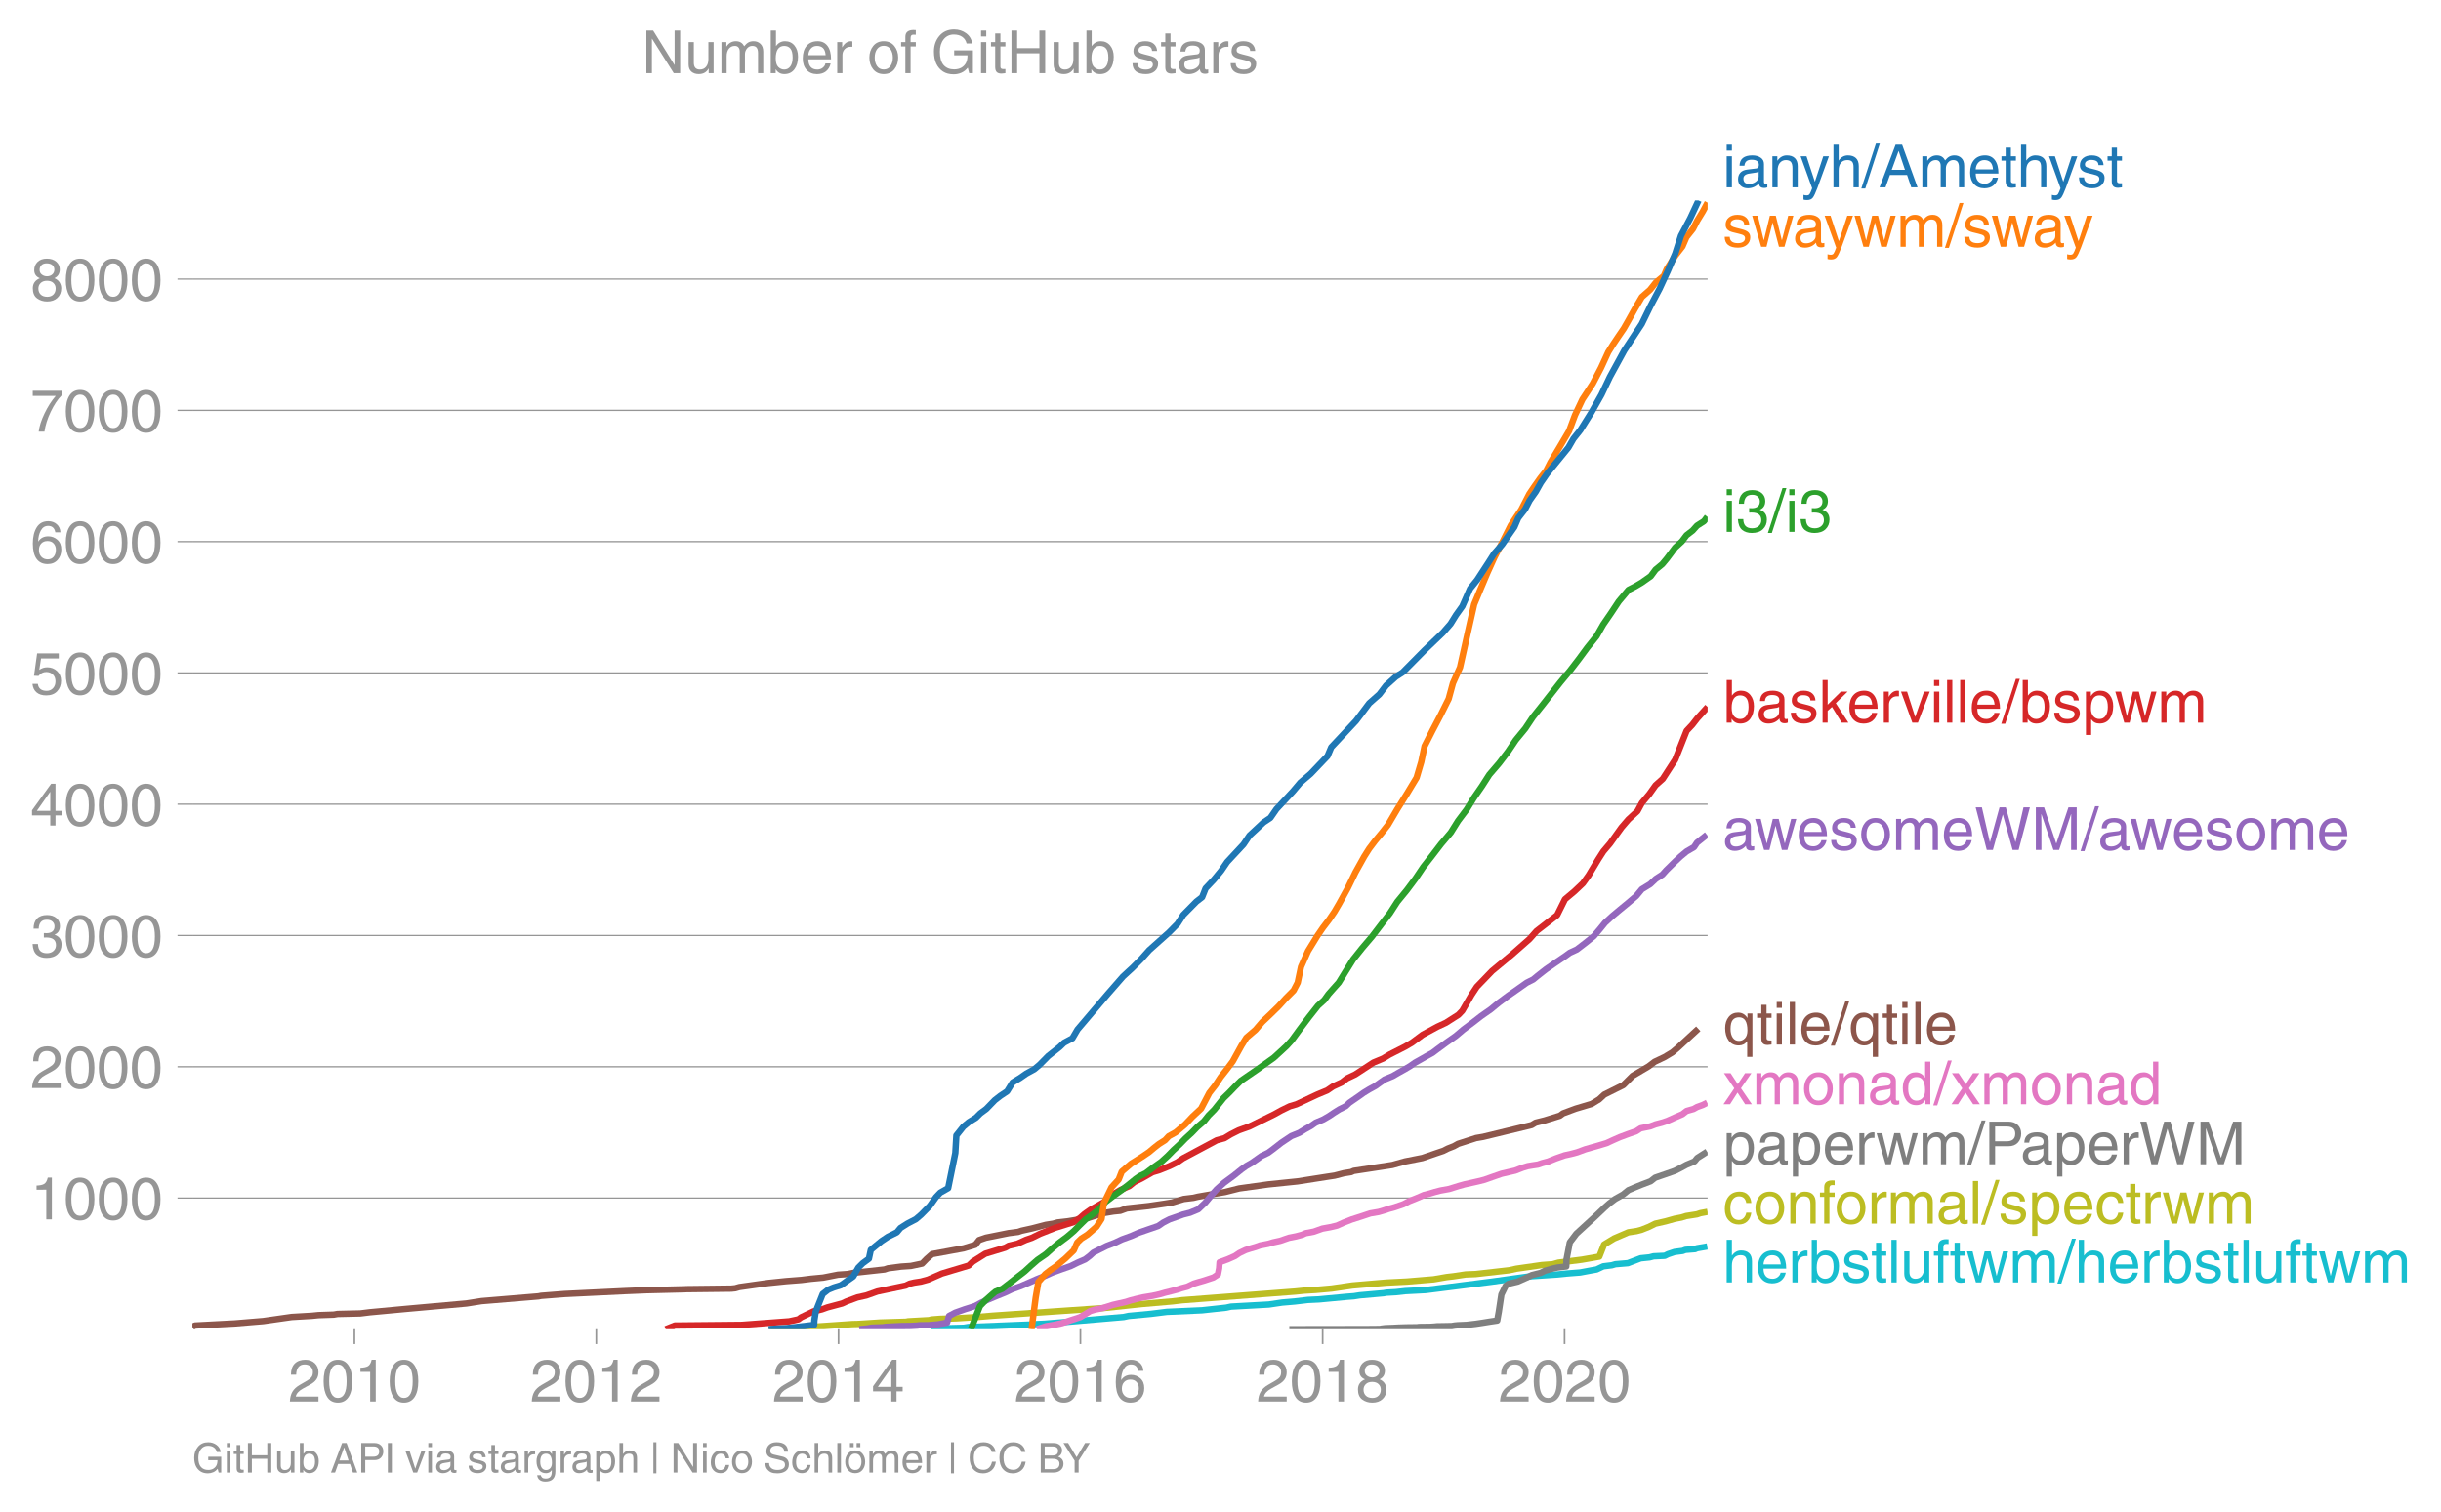 <svg height="475.336" viewBox="0 0 575.304 356.502" width="767.072" xmlns="http://www.w3.org/2000/svg" xmlns:xlink="http://www.w3.org/1999/xlink"><defs><style>*{stroke-linecap:butt;stroke-linejoin:round}</style></defs><g id="figure_1"><path d="M0 356.502h575.304V0H0z" fill="none" id="patch_1"/><g id="axes_1"><path d="M45.341 313.361h357.12V47.25H45.341z" fill="none" id="patch_2"/><path clip-path="url(#p42c9c3dece)" d="M219.45 313.361l.225-.092 1.532-.093 5.945-.155 1.119-.186 14.735-.588.497-.062 2.732-.124 3.856-.309 14.748-1.269 1.162-.248 5.285-.495 3.718-.464 8.283-.371 5.703-.62 1.127-.247 8.937-.495 3.126-.465 2.91-.247 3.168-.372 2.602-.123 6.596-.62 1.627-.123 1.38-.217 5.607-.495.7-.124 2.207-.124 2.21-.247 4.811-.248 15.384-1.95 8.645-1.207 1.119-.124 5.616-.371 2.487-.248 3.162-.247 2.49-.464 1.391-.248 1.581-.743 2.001-.247.845-.248 2.954-.248 3.001-1.145 2.11-.217.937-.247 2.641-.124.742-.371 1.562-.526 1.914-.248.64-.248 2.341-.185.32-.186 2.496-.433h0" fill="none" stroke="#17becf" stroke-linecap="square" stroke-width="1.5" id="line2d_1"/><g id="matplotlib.axis_1"><g id="xtick_1"><g id="line2d_2"><defs><path d="M0 0v3.5" id="m7bac913700" stroke="#969696" stroke-width=".4"/></defs><use x="83.53" xlink:href="#m7bac913700" y="313.361" fill="#969696" stroke="#969696" stroke-width=".4"/></g><g transform="matrix(.14 0 0 -.14 67.96 330.41)" fill="#969696" id="text_1"><defs><path d="M4.39 45.125q0 12.39 6.391 18.781 6.406 6.407 17.938 6.407 9.656 0 15.812-5.86 6.157-5.86 6.157-15.14 0-7.22-3.547-12.188-3.532-4.953-10.422-8.703l-12.11-6.64Q13.922 15.921 12.5 8.296h38.188V0H2.593q.39 9.906 4.297 16.5 3.906 6.594 12.203 11.375l12.593 7.328q5.032 2.89 7.329 5.984 2.297 3.094 2.297 8.516 0 5.375-3.766 9.031-3.75 3.672-10.156 3.672-7.078 0-10.594-4.672-3.516-4.656-3.61-12.609z" id="HelveticaWorld-Regular-50"/><path d="M42.484 34.188q0 14.109-3.734 21.156-3.734 7.062-10.969 7.062-7.078 0-10.89-7.062-3.797-7.047-3.797-21.157 0-13.671 3.75-20.937Q20.609 6 27.78 6q7.235 0 10.969 7 3.734 7.016 3.734 21.188zm9.422 0q0-17.297-6.25-26.704-6.25-9.39-17.875-9.39-12.062 0-18.062 9.734-6 9.75-6 26.36 0 17.03 6.14 26.578 6.157 9.547 17.922 9.547 11.625 0 17.875-9.5t6.25-26.626z" id="HelveticaWorld-Regular-48"/><path d="M35.89 0h-9.374v49.906H10.109v6.985q8.594.28 12.782 2.75Q27.094 62.109 29 70.313h6.89z" id="HelveticaWorld-Regular-49"/></defs><use xlink:href="#HelveticaWorld-Regular-50"/><use x="55.615" xlink:href="#HelveticaWorld-Regular-48"/><use x="111.23" xlink:href="#HelveticaWorld-Regular-49"/><use x="166.846" xlink:href="#HelveticaWorld-Regular-48"/></g></g><g id="xtick_2"><use x="140.54" xlink:href="#m7bac913700" y="313.361" fill="#969696" stroke="#969696" stroke-width=".4" id="line2d_3"/><g transform="matrix(.14 0 0 -.14 124.97 330.41)" fill="#969696" id="text_2"><use xlink:href="#HelveticaWorld-Regular-50"/><use x="55.615" xlink:href="#HelveticaWorld-Regular-48"/><use x="111.23" xlink:href="#HelveticaWorld-Regular-49"/><use x="166.846" xlink:href="#HelveticaWorld-Regular-50"/></g></g><g id="xtick_3"><use x="197.629" xlink:href="#m7bac913700" y="313.361" fill="#969696" stroke="#969696" stroke-width=".4" id="line2d_4"/><g transform="matrix(.14 0 0 -.14 182.059 330.41)" fill="#969696" id="text_3"><defs><path d="M10.594 24.703h22.61v31.89h-.188zM42 17.093V0h-8.797v17.094H2.484v8.593L34.72 70.314H42v-45.61h10.297v-7.61z" id="HelveticaWorld-Regular-52"/></defs><use xlink:href="#HelveticaWorld-Regular-50"/><use x="55.615" xlink:href="#HelveticaWorld-Regular-48"/><use x="111.23" xlink:href="#HelveticaWorld-Regular-49"/><use x="166.846" xlink:href="#HelveticaWorld-Regular-52"/></g></g><g id="xtick_4"><use x="254.64" xlink:href="#m7bac913700" y="313.361" fill="#969696" stroke="#969696" stroke-width=".4" id="line2d_5"/><g transform="matrix(.14 0 0 -.14 239.07 330.41)" fill="#969696" id="text_4"><defs><path d="M14.11 21.578q0-6.875 4.093-11.234Q22.313 6 28.906 6q6.297 0 10.032 4.438 3.734 4.453 3.734 11.687 0 6.297-3.688 10.547-3.687 4.25-10.468 4.25-6.594 0-10.5-4.156-3.907-4.157-3.907-11.188zM41.702 51.61q-.984 5.375-3.984 8.078-3 2.72-8.125 2.72-8.11 0-12.36-7.923-4.25-7.906-4.343-18.109l.203-.188q5.61 8.641 16.687 8.641 8.844 0 15.438-5.86 6.593-5.859 6.593-16.452 0-10.5-6.25-17.47-6.25-6.952-16.843-6.952-12.219 0-18.563 8.687-6.344 8.703-6.344 25.938 0 16.593 6.485 27.093 6.5 10.5 19.484 10.5 8.407 0 14.219-5.015 5.813-5 6.297-13.688z" id="HelveticaWorld-Regular-54"/></defs><use xlink:href="#HelveticaWorld-Regular-50"/><use x="55.615" xlink:href="#HelveticaWorld-Regular-48"/><use x="111.23" xlink:href="#HelveticaWorld-Regular-49"/><use x="166.846" xlink:href="#HelveticaWorld-Regular-54"/></g></g><g id="xtick_5"><use x="311.729" xlink:href="#m7bac913700" y="313.361" fill="#969696" stroke="#969696" stroke-width=".4" id="line2d_6"/><g transform="matrix(.14 0 0 -.14 296.158 330.41)" fill="#969696" id="text_5"><defs><path d="M27.594 40.578q5.422 0 8.953 3.094 3.547 3.11 3.547 8.234 0 4.594-3.407 7.547-3.39 2.953-9.687 2.953-5.61 0-8.672-3.11-3.047-3.093-3.047-7.874 0-5.125 3.813-7.984 3.812-2.86 8.5-2.86zm.093-7.562q-6.78 0-10.64-3.766-3.86-3.766-3.86-9.234 0-6.297 3.907-10.157Q21 6 28.219 6q6.406 0 10.234 3.86 3.828 3.859 3.828 10.265 0 5.469-3.828 9.172-3.828 3.719-10.766 3.719zM49.22 52.203q0-10.594-9.032-14.797 6.204-2.781 8.86-7.36 2.656-4.562 2.656-9.733 0-10.016-6.453-16.125-6.438-6.094-17.375-6.094-9.563 0-16.813 5.25-7.25 5.25-7.25 17.062 0 11.922 11.907 16.907-9.516 3.796-9.516 13.671 0 8.297 5.64 13.813 5.641 5.516 15.641 5.516 10.016 0 15.875-5.204 5.86-5.203 5.86-12.906z" id="HelveticaWorld-Regular-56"/></defs><use xlink:href="#HelveticaWorld-Regular-50"/><use x="55.615" xlink:href="#HelveticaWorld-Regular-48"/><use x="111.23" xlink:href="#HelveticaWorld-Regular-49"/><use x="166.846" xlink:href="#HelveticaWorld-Regular-56"/></g></g><g id="xtick_6"><use x="368.74" xlink:href="#m7bac913700" y="313.361" fill="#969696" stroke="#969696" stroke-width=".4" id="line2d_7"/><g transform="matrix(.14 0 0 -.14 353.169 330.41)" fill="#969696" id="text_6"><use xlink:href="#HelveticaWorld-Regular-50"/><use x="55.615" xlink:href="#HelveticaWorld-Regular-48"/><use x="111.23" xlink:href="#HelveticaWorld-Regular-50"/><use x="166.846" xlink:href="#HelveticaWorld-Regular-48"/></g></g></g><g id="matplotlib.axis_2"><g id="ytick_1"><path clip-path="url(#p42c9c3dece)" d="M45.341 282.442h357.12" fill="none" stroke="#969696" stroke-linecap="square" stroke-width=".3" id="line2d_8"/><g id="line2d_9"><defs><path d="M0 0h-3.5" id="m2b6dc2fd71" stroke="#969696" stroke-width=".3"/></defs><use x="45.341" xlink:href="#m2b6dc2fd71" y="282.442" fill="#969696" stroke="#969696" stroke-width=".3"/></g><g transform="matrix(.14 0 0 -.14 7.2 287.467)" fill="#969696" id="text_7"><use xlink:href="#HelveticaWorld-Regular-49"/><use x="55.615" xlink:href="#HelveticaWorld-Regular-48"/><use x="111.23" xlink:href="#HelveticaWorld-Regular-48"/><use x="166.846" xlink:href="#HelveticaWorld-Regular-48"/></g></g><g id="ytick_2"><path clip-path="url(#p42c9c3dece)" d="M45.341 251.491h357.12" fill="none" stroke="#969696" stroke-linecap="square" stroke-width=".3" id="line2d_10"/><use x="45.341" xlink:href="#m2b6dc2fd71" y="251.491" fill="#969696" stroke="#969696" stroke-width=".3" id="line2d_11"/><g transform="matrix(.14 0 0 -.14 7.2 256.516)" fill="#969696" id="text_8"><use xlink:href="#HelveticaWorld-Regular-50"/><use x="55.615" xlink:href="#HelveticaWorld-Regular-48"/><use x="111.23" xlink:href="#HelveticaWorld-Regular-48"/><use x="166.846" xlink:href="#HelveticaWorld-Regular-48"/></g></g><g id="ytick_3"><path clip-path="url(#p42c9c3dece)" d="M45.341 220.541h357.12" fill="none" stroke="#969696" stroke-linecap="square" stroke-width=".3" id="line2d_12"/><use x="45.341" xlink:href="#m2b6dc2fd71" y="220.541" fill="#969696" stroke="#969696" stroke-width=".3" id="line2d_13"/><g transform="matrix(.14 0 0 -.14 7.2 225.566)" fill="#969696" id="text_9"><defs><path d="M22.406 39.984q2.203-.187 4.594-.187 6.203 0 9.781 2.86 3.594 2.859 3.594 8.656 0 4.687-3.344 7.89-3.343 3.203-9.64 3.203-6.985 0-10.235-4.11-3.234-4.093-3.437-10.983h-8.64q0 10.984 5.765 16.984 5.765 6.016 16.937 6.016 9.922 0 15.828-5.11 5.907-5.094 5.907-13.39 0-10.704-9.032-14.5v-.204q11.72-4 11.72-16.406 0-9.906-6.595-16.265-6.593-6.344-18.703-6.344-9.906 0-16.312 5.203Q4.204 8.5 3.422 21.484H12.5q.203-8.109 4-11.797Q20.313 6 27.484 6q6.938 0 11.141 3.86 4.203 3.859 4.203 9.718 0 6.406-4.016 9.672-4 3.266-12.39 3.266-2 0-4.016-.094z" id="HelveticaWorld-Regular-51"/></defs><use xlink:href="#HelveticaWorld-Regular-51"/><use x="55.615" xlink:href="#HelveticaWorld-Regular-48"/><use x="111.23" xlink:href="#HelveticaWorld-Regular-48"/><use x="166.846" xlink:href="#HelveticaWorld-Regular-48"/></g></g><g id="ytick_4"><path clip-path="url(#p42c9c3dece)" d="M45.341 189.59h357.12" fill="none" stroke="#969696" stroke-linecap="square" stroke-width=".3" id="line2d_14"/><use x="45.341" xlink:href="#m2b6dc2fd71" y="189.591" fill="#969696" stroke="#969696" stroke-width=".3" id="line2d_15"/><g transform="matrix(.14 0 0 -.14 7.2 194.615)" fill="#969696" id="text_10"><use xlink:href="#HelveticaWorld-Regular-52"/><use x="55.615" xlink:href="#HelveticaWorld-Regular-48"/><use x="111.23" xlink:href="#HelveticaWorld-Regular-48"/><use x="166.846" xlink:href="#HelveticaWorld-Regular-48"/></g></g><g id="ytick_5"><path clip-path="url(#p42c9c3dece)" d="M45.341 158.64h357.12" fill="none" stroke="#969696" stroke-linecap="square" stroke-width=".3" id="line2d_16"/><use x="45.341" xlink:href="#m2b6dc2fd71" y="158.64" fill="#969696" stroke="#969696" stroke-width=".3" id="line2d_17"/><g transform="matrix(.14 0 0 -.14 7.2 163.665)" fill="#969696" id="text_11"><defs><path d="M14.703 40.922q5.813 4.39 13.625 4.39 9.469 0 16.281-6.296 6.813-6.297 6.813-16.22 0-10.78-6.578-17.796-6.563-7-18.422-7-10.313 0-16.266 5.047Q4.203 8.109 3.22 17.39h9.094q.671-5.672 4.437-8.672 3.766-3 10.453-3 6.485 0 10.64 4.484Q42 14.703 42 21.688q0 7.125-4.36 11.421-4.343 4.297-11.218 4.297-7.813 0-13.047-6.687l-7.563.39 5.266 37.594h36.438v-8.5H17.672z" id="HelveticaWorld-Regular-53"/></defs><use xlink:href="#HelveticaWorld-Regular-53"/><use x="55.615" xlink:href="#HelveticaWorld-Regular-48"/><use x="111.23" xlink:href="#HelveticaWorld-Regular-48"/><use x="166.846" xlink:href="#HelveticaWorld-Regular-48"/></g></g><g id="ytick_6"><path clip-path="url(#p42c9c3dece)" d="M45.341 127.69h357.12" fill="none" stroke="#969696" stroke-linecap="square" stroke-width=".3" id="line2d_18"/><use x="45.341" xlink:href="#m2b6dc2fd71" y="127.69" fill="#969696" stroke="#969696" stroke-width=".3" id="line2d_19"/><g transform="matrix(.14 0 0 -.14 7.2 132.714)" fill="#969696" id="text_12"><use xlink:href="#HelveticaWorld-Regular-54"/><use x="55.615" xlink:href="#HelveticaWorld-Regular-48"/><use x="111.23" xlink:href="#HelveticaWorld-Regular-48"/><use x="166.846" xlink:href="#HelveticaWorld-Regular-48"/></g></g><g id="ytick_7"><path clip-path="url(#p42c9c3dece)" d="M45.341 96.74h357.12" fill="none" stroke="#969696" stroke-linecap="square" stroke-width=".3" id="line2d_20"/><use x="45.341" xlink:href="#m2b6dc2fd71" y="96.739" fill="#969696" stroke="#969696" stroke-width=".3" id="line2d_21"/><g transform="matrix(.14 0 0 -.14 7.2 101.764)" fill="#969696" id="text_13"><defs><path d="M3.719 68.797h48.578v-7.719Q42.28 50.875 33.984 33.484 25.687 16.11 23.391 0h-9.672q1.469 13.281 9.719 30.531 8.25 17.266 18.953 29.672H3.719z" id="HelveticaWorld-Regular-55"/></defs><use xlink:href="#HelveticaWorld-Regular-55"/><use x="55.615" xlink:href="#HelveticaWorld-Regular-48"/><use x="111.23" xlink:href="#HelveticaWorld-Regular-48"/><use x="166.846" xlink:href="#HelveticaWorld-Regular-48"/></g></g><g id="ytick_8"><path clip-path="url(#p42c9c3dece)" d="M45.341 65.789h357.12" fill="none" stroke="#969696" stroke-linecap="square" stroke-width=".3" id="line2d_22"/><use x="45.341" xlink:href="#m2b6dc2fd71" y="65.789" fill="#969696" stroke="#969696" stroke-width=".3" id="line2d_23"/><g transform="matrix(.14 0 0 -.14 7.2 70.813)" fill="#969696" id="text_14"><use xlink:href="#HelveticaWorld-Regular-56"/><use x="55.615" xlink:href="#HelveticaWorld-Regular-48"/><use x="111.23" xlink:href="#HelveticaWorld-Regular-48"/><use x="166.846" xlink:href="#HelveticaWorld-Regular-48"/></g></g></g><path clip-path="url(#p42c9c3dece)" d="M181.831 313.361l.008-.062 3.673-.092 15.354-1.053 1.3-.03 5.286-.341 6.14-.186.406-.093 4.996-.278.537-.155 2.009-.155 3.893-.124 4.493-.278 4.11-.34 26.04-1.796 9.066-.96 7.161-.618 2.341-.279 26.668-2.042 2.13-.217 2.575-.155 3.84-.34 4.875-.712 7.982-.681 4.891-.248 6.287-.526 3.053-.526 1.603-.186 2.894-.433 2.333-.093 7.912-.897 1.7-.372 6.017-.866 2.535-.186 1.335-.372 5.577-.711 4.084-.712 1.116-2.848 2.343-1.423 3.382-1.455 1.887-.279 1.2-.31 1.788-.711 1.486-.743 2.454-.557 2.096-.588 1.612-.31 1.098-.34 2.553-.402.828-.279 1.674-.31h0" fill="none" stroke="#bcbd22" stroke-linecap="square" stroke-width="1.5" id="line2d_24"/><path clip-path="url(#p42c9c3dece)" d="M303.87 313.361l18.091-.03 3.469-.032.07-.061 1.008-.124 1.832-.062 1.112-.062 2.002-.062 2.584-.03.177-.032.23-.03 2.647-.032 1.002-.062.559-.062 1.832-.03 1.64-.031.746-.124.676-.062 2.108-.093 2.164-.248 1.638-.247 1.53-.248 1.882-.278.369-2.043.617-4.086 1.003-2.042.676-.495 2.2-.527 2.292-1.021.997-.495 2.097-.526.989-.496 1.846-.526 1.114-.247 2.077-.248.018-.526.028-1.052.783-4.086 1.55-2.043 2.262-2.073 2.233-2.043 2.147-2.043 1.155-1.021 1.348-1.021 1.828-1.022 1.305-1.052 1.52-.65 1.593-.65 2.122-.805 1.056-.835 2.338-.805 2.3-.805 1.409-.712 1.312-.712 1.913-.804.656-.805 2.325-1.486" fill="none" stroke="#7f7f7f" stroke-linecap="square" stroke-width="1.5" id="line2d_25"/><g transform="matrix(.14 0 0 -.14 406.032 44.173)" fill="#1f77b4" id="text_15"><defs><path d="M6.594 61.813v9.968h8.781v-9.969zM15.375 0H6.594v52.297h8.781z" id="HelveticaWorld-Regular-105"/><path d="M38.375 26.703q-.969-1.015-3.828-1.656-2.86-.625-10.672-1.656-5.766-.688-8.469-2.844-2.703-2.14-2.703-5.656 0-4.297 2.281-6.688 2.297-2.39 7.329-2.39 6.296 0 11.171 3.578 4.891 3.593 4.891 8.718zM6.203 36.375q.297 8.844 5.734 13.14 5.454 4.297 15.844 4.297 8.297 0 13.907-3.765 5.624-3.75 5.624-10.844V9.078Q47.313 6 50.094 6q1.125 0 2.89.39V0Q50.594-.984 48-.984q-4.5 0-6.703 1.921-2.188 1.938-2.281 6.047-7.516-8.5-18.891-8.5-7.422 0-11.922 4.204Q3.72 6.89 3.72 13.624q0 6.89 3.906 11.125Q11.531 29 19 29.89l15.516 1.891q4.203.64 4.203 6.203 0 4.11-3.047 6.297-3.047 2.203-9.25 2.203-5.516 0-8.485-2.437-2.953-2.438-3.53-7.672z" id="HelveticaWorld-Regular-97"/><path d="M49.219 0h-8.844v32.172q0 7.422-2.594 10.578-2.578 3.156-8.578 3.156-5.906 0-9.875-4.5-3.953-4.484-3.953-12.89V0H6.594v52.297h8.297v-7.375h.203q6.203 8.89 15.812 8.89 8.89 0 13.594-4.718 4.719-4.703 4.719-13.5z" id="HelveticaWorld-Regular-110"/><path d="M39.016 52.297h9.562L29.891.984q-.5-1.375-.985-2.593-4.25-11.329-7.328-15.547-3.078-4.235-9.953-4.235-3.61 0-5.906.782v8.015q2.484-.89 5.468-.89 3.22 0 4.704 2.03 1.5 2.032 4.421 9.938L.875 52.297h9.922L24.812 9.719H25z" id="HelveticaWorld-Regular-121"/><path d="M49.219 0h-8.844v34.188q0 6.296-2.438 9-2.437 2.718-7.953 2.718-6.797 0-10.703-4.406-3.906-4.39-3.906-12.984V0H6.594v71.781h8.781V45.312h.203q6 8.5 15.328 8.5 8.594 0 13.453-4.5 4.86-4.484 4.86-13.718z" id="HelveticaWorld-Regular-104"/><path d="M4.984-1.906h-6.687l24.61 75.594H29.5z" id="HelveticaWorld-Regular-47"/><path d="M44 29.5L33.406 61.078h-.203L21.687 29.5zm-25.297-8.594L11.188 0h-9.97l27 71.781h10.985L65.187 0H54.594l-7.078 20.906z" id="HelveticaWorld-Regular-65"/><path d="M6.594 52.297h8.297v-7.375h.203q5.906 8.89 15.812 8.89 9.813 0 13.922-8.5 3.75 4.594 7.266 6.547 3.515 1.953 8.703 1.953 6.781 0 11.484-4.453Q77 44.922 77 36.187V0h-8.781v33.797q0 6.094-2.297 9.094-2.297 3.015-7.422 3.015-5.172 0-8.75-4.203-3.563-4.203-3.563-9.812V0h-8.78v36.188q0 4.53-2.11 7.124-2.094 2.594-6.094 2.594-6.297 0-10.062-4.687-3.766-4.688-3.766-12.703V0H6.594z" id="HelveticaWorld-Regular-109"/><path d="M42.484 30.328q-.687 8.485-4.5 12.031-3.797 3.547-10.109 3.547-6.39 0-10.328-4.5-3.922-4.484-4.172-11.078zm8.391-13.922q-1.453-8.11-7.953-13.422-5.719-4.5-15.047-4.593-10.984.093-17.438 7.203Q4 12.704 4 24.704q0 13.78 6.64 21.437 6.641 7.672 18.47 7.672 10.593 0 16.546-7.922 5.953-7.907 5.953-22.594H13.375q0-8.203 3.813-12.703Q21 6.109 28.608 6.109q5.375 0 9.235 3.235 3.86 3.25 4.25 7.062z" id="HelveticaWorld-Regular-101"/><path d="M17.188 45.016V10.984q0-2 1.093-3.046 1.11-1.047 3.938-1.047h3.375V0Q20.797-.688 19-.688q-5.516 0-8.063 2.641-2.53 2.64-2.53 8.547v34.516H1.311v7.28h7.094v14.595h8.781V52.297h8.407v-7.281z" id="HelveticaWorld-Regular-116"/><path d="M36.078 37.406q-.187 4.688-3.344 6.735-3.14 2.047-9.047 2.047-4.296 0-7.359-1.907-3.047-1.89-3.047-5.468 0-2.829 1.797-4.172 1.813-1.344 7.828-2.86l8.688-2.187q7.906-2 11.297-5.11 3.406-3.093 3.406-8.656 0-7.719-5.64-12.531-5.641-4.813-15.063-4.813-11 0-16.64 4.563-5.626 4.578-5.735 13.75h8.5q.203-5.422 3.594-8.063 3.39-2.625 10.171-2.625 5.516 0 8.766 2.188 3.25 2.203 3.25 6.11 0 2.78-2.11 4.437-2.093 1.672-8.296 3.078l-10.203 2.5q-6.203 1.562-9.157 4.656-2.953 3.094-2.953 8.031 0 7.72 5.516 12.203 5.531 4.5 14.406 4.5 9.485 0 14.531-4.624 5.047-4.61 5.344-11.782z" id="HelveticaWorld-Regular-115"/></defs><use xlink:href="#HelveticaWorld-Regular-105"/><use x="22.021" xlink:href="#HelveticaWorld-Regular-97"/><use x="76.953" xlink:href="#HelveticaWorld-Regular-110"/><use x="130.129" xlink:href="#HelveticaWorld-Regular-121"/><use x="179.738" xlink:href="#HelveticaWorld-Regular-104"/><use x="234.914" xlink:href="#HelveticaWorld-Regular-47"/><use x="262.697" xlink:href="#HelveticaWorld-Regular-65"/><use x="329.396" xlink:href="#HelveticaWorld-Regular-109"/><use x="412.404" xlink:href="#HelveticaWorld-Regular-101"/><use x="467.824" xlink:href="#HelveticaWorld-Regular-116"/><use x="495.51" xlink:href="#HelveticaWorld-Regular-104"/><use x="548.311" xlink:href="#HelveticaWorld-Regular-121"/><use x="596.42" xlink:href="#HelveticaWorld-Regular-115"/><use x="646.42" xlink:href="#HelveticaWorld-Regular-116"/></g><g transform="matrix(.14 0 0 -.14 406.032 58.173)" fill="#ff7f0e" id="text_16"><defs><path d="M25.594 0h-8.985L1.516 52.297h9.468L21 11.187h.188l10.109 41.11h9.922l10.203-41.11h.187l10.594 41.11h8.703L55.812 0h-9.234L35.984 40.484h-.187z" id="HelveticaWorld-Regular-119"/></defs><use xlink:href="#HelveticaWorld-Regular-115"/><use x="48" xlink:href="#HelveticaWorld-Regular-119"/><use x="118.037" xlink:href="#HelveticaWorld-Regular-97"/><use x="170.594" xlink:href="#HelveticaWorld-Regular-121"/><use x="220.203" xlink:href="#HelveticaWorld-Regular-119"/><use x="292.615" xlink:href="#HelveticaWorld-Regular-109"/><use x="375.623" xlink:href="#HelveticaWorld-Regular-47"/><use x="403.406" xlink:href="#HelveticaWorld-Regular-115"/><use x="451.406" xlink:href="#HelveticaWorld-Regular-119"/><use x="521.443" xlink:href="#HelveticaWorld-Regular-97"/><use x="574" xlink:href="#HelveticaWorld-Regular-121"/></g><g transform="matrix(.14 0 0 -.14 406.032 125.384)" fill="#2ca02c" id="text_17"><use xlink:href="#HelveticaWorld-Regular-105"/><use x="22.021" xlink:href="#HelveticaWorld-Regular-51"/><use x="77.637" xlink:href="#HelveticaWorld-Regular-47"/><use x="105.42" xlink:href="#HelveticaWorld-Regular-105"/><use x="127.441" xlink:href="#HelveticaWorld-Regular-51"/></g><g transform="matrix(.14 0 0 -.14 406.032 170.365)" fill="#d62728" id="text_18"><defs><path d="M43.406 26.313q0 10.5-3.718 15.046-3.704 4.547-10.579 4.547-6.984-.11-10.562-5.453Q14.984 35.11 14.984 25q0-10.297 4.297-14.594Q23.578 6.11 29.297 6.11q6.5 0 10.297 5.344 3.812 5.344 3.812 14.86zM6.594 0v71.781h8.781V45.703h.203q5.61 8.11 15.14 8.11 9.766 0 15.766-7.25t6-18.876q0-13.093-6.062-21.156Q40.375-1.516 29.5-1.516q-9.578 0-14.406 8.016h-.203V0z" id="HelveticaWorld-Regular-98"/><path d="M50 0H38.719L22.406 26.422l-7.312-6.594V0h-8.5v71.781h8.5v-41.61l22.5 22.126H48.78L28.813 32.813z" id="HelveticaWorld-Regular-107"/><path d="M15.375 0H6.594v52.297h8.297v-8.688h.203q5.703 10.203 14.687 10.203 1.422 0 2.297-.296V44.39h-3.266q-5.906 0-9.671-4.016-3.766-4-3.766-9.953z" id="HelveticaWorld-Regular-114"/><path d="M39.406 52.297h9.625L29.11 0h-9.437L.594 52.297h10.203L24.422 9.719h.187z" id="HelveticaWorld-Regular-118"/><path d="M15.375 0H6.594v71.781h8.781z" id="HelveticaWorld-Regular-108"/><path d="M14.984 23.688q0-8.407 4.094-13 4.11-4.579 10.219-4.579 6.687 0 10.39 5.438 3.72 5.453 3.72 14.765 0 10.22-3.563 14.907-3.563 4.687-10.735 4.687-6.984 0-10.562-5.5-3.563-5.5-3.563-16.718zm-8.39 28.609h8.297v-7.375h.203q5.61 8.89 15.625 8.89 10.11 0 15.937-7.359 5.828-7.344 5.828-18.766 0-12.796-5.953-21Q40.578-1.515 29.5-1.515q-9.094 0-13.922 7.032h-.203v-26.22H6.594z" id="HelveticaWorld-Regular-112"/></defs><use xlink:href="#HelveticaWorld-Regular-98"/><use x="56.494" xlink:href="#HelveticaWorld-Regular-97"/><use x="111.426" xlink:href="#HelveticaWorld-Regular-115"/><use x="161.426" xlink:href="#HelveticaWorld-Regular-107"/><use x="209.051" xlink:href="#HelveticaWorld-Regular-101"/><use x="264.471" xlink:href="#HelveticaWorld-Regular-114"/><use x="299.414" xlink:href="#HelveticaWorld-Regular-118"/><use x="349.023" xlink:href="#HelveticaWorld-Regular-105"/><use x="371.045" xlink:href="#HelveticaWorld-Regular-108"/><use x="393.066" xlink:href="#HelveticaWorld-Regular-108"/><use x="415.088" xlink:href="#HelveticaWorld-Regular-101"/><use x="470.508" xlink:href="#HelveticaWorld-Regular-47"/><use x="498.291" xlink:href="#HelveticaWorld-Regular-98"/><use x="554.785" xlink:href="#HelveticaWorld-Regular-115"/><use x="604.785" xlink:href="#HelveticaWorld-Regular-112"/><use x="659.279" xlink:href="#HelveticaWorld-Regular-119"/><use x="731.691" xlink:href="#HelveticaWorld-Regular-109"/></g><g transform="matrix(.14 0 0 -.14 406.032 200.377)" fill="#9467bd" id="text_19"><defs><path d="M12.703 26.219q0-8.735 3.953-14.375 3.953-5.64 11.219-5.64 7.531 0 11.438 5.905 3.906 5.907 3.906 14.11 0 8.297-3.907 14.078-3.906 5.797-11.437 5.797-6.969 0-11.078-5.453-4.094-5.438-4.094-14.422zm-8.984 0q0 11.672 6.484 19.625 6.5 7.968 17.672 7.968 11.438 0 17.875-8.062 6.453-8.047 6.453-19.531 0-11.516-6.406-19.625-6.39-8.11-17.922-8.11-11.078 0-17.625 7.86-6.531 7.86-6.531 19.875z" id="HelveticaWorld-Regular-111"/><path d="M31.11 0H20.796L2.094 71.781h10.5l13.39-58.406h.235L42.28 71.781h10.594L69 13.375h.188l13.437 58.406h10.781L74.422 0h-10.11L47.907 59.516h-.203z" id="HelveticaWorld-Regular-87"/><path d="M67.484 0v42.39q0 .829.094 8.126t.094 9.78h-.281L47.312 0h-9.609L17.578 60.203h-.297q0-3.61.094-10.297.11-6.687.11-7.515V0H8.108v71.781h13.86L42.39 11.078h.28l20.313 60.703h13.922V0z" id="HelveticaWorld-Regular-77"/></defs><use xlink:href="#HelveticaWorld-Regular-97"/><use x="52.932" xlink:href="#HelveticaWorld-Regular-119"/><use x="123.844" xlink:href="#HelveticaWorld-Regular-101"/><use x="179.264" xlink:href="#HelveticaWorld-Regular-115"/><use x="229.264" xlink:href="#HelveticaWorld-Regular-111"/><use x="285.172" xlink:href="#HelveticaWorld-Regular-109"/><use x="368.18" xlink:href="#HelveticaWorld-Regular-101"/><use x="423.6" xlink:href="#HelveticaWorld-Regular-87"/><use x="518.912" xlink:href="#HelveticaWorld-Regular-77"/><use x="603.922" xlink:href="#HelveticaWorld-Regular-47"/><use x="631.705" xlink:href="#HelveticaWorld-Regular-97"/><use x="684.637" xlink:href="#HelveticaWorld-Regular-119"/><use x="755.549" xlink:href="#HelveticaWorld-Regular-101"/><use x="810.969" xlink:href="#HelveticaWorld-Regular-115"/><use x="860.969" xlink:href="#HelveticaWorld-Regular-111"/><use x="916.877" xlink:href="#HelveticaWorld-Regular-109"/><use x="999.885" xlink:href="#HelveticaWorld-Regular-101"/></g><g transform="matrix(.14 0 0 -.14 406.032 246.256)" fill="#8c564b" id="text_20"><defs><path d="M41.5 23.688q0 11.125-3.5 16.671-3.484 5.547-10.61 5.547-6.874 0-10.593-4.5-3.703-4.484-3.703-15.093 0-9.422 3.75-14.813 3.765-5.39 10.36-5.39 5.812 0 10.046 4.39 4.25 4.39 4.25 13.188zm8.406-44.391H41.11V5.516h-.187Q35.89-1.516 27-1.516q-10.984 0-17 8.157-6 8.156-6 21.047 0 11.421 5.906 18.765 5.922 7.36 15.875 7.36 9.907 0 15.625-8.891h.203v7.375h8.297z" id="HelveticaWorld-Regular-113"/></defs><use xlink:href="#HelveticaWorld-Regular-113"/><use x="56.494" xlink:href="#HelveticaWorld-Regular-116"/><use x="84.18" xlink:href="#HelveticaWorld-Regular-105"/><use x="106.201" xlink:href="#HelveticaWorld-Regular-108"/><use x="128.223" xlink:href="#HelveticaWorld-Regular-101"/><use x="183.643" xlink:href="#HelveticaWorld-Regular-47"/><use x="211.426" xlink:href="#HelveticaWorld-Regular-113"/><use x="267.92" xlink:href="#HelveticaWorld-Regular-116"/><use x="295.605" xlink:href="#HelveticaWorld-Regular-105"/><use x="317.627" xlink:href="#HelveticaWorld-Regular-108"/><use x="339.648" xlink:href="#HelveticaWorld-Regular-101"/></g><g transform="matrix(.14 0 0 -.14 406.032 260.336)" fill="#e377c2" id="text_21"><defs><path d="M49.031 0H37.703l-12.89 19.672L12.203 0H1.125l18.266 26.906L2 52.296h11.188l12.109-18.405L37.5 52.297h10.688l-17.579-25.39z" id="HelveticaWorld-Regular-120"/><path d="M13.094 26.313q0-9.704 3.844-14.954 3.859-5.25 10.265-5.25 6.094 0 10.188 4.485 4.109 4.5 4.109 13.094 0 11.03-3.5 16.625-3.484 5.593-10.61 5.593-6.78 0-10.546-4.453-3.75-4.437-3.75-15.14zM50.39 0h-8.297v7.172h-.203q-4.97-8.688-15.078-8.688-10.891 0-16.86 8.297Q4 15.094 4 27.688q0 11.625 5.906 18.875 5.922 7.25 15.875 7.25 9.813 0 15.625-8.891l.203.594V71.78h8.782z" id="HelveticaWorld-Regular-100"/></defs><use xlink:href="#HelveticaWorld-Regular-120"/><use x="50" xlink:href="#HelveticaWorld-Regular-109"/><use x="133.008" xlink:href="#HelveticaWorld-Regular-111"/><use x="188.916" xlink:href="#HelveticaWorld-Regular-110"/><use x="244.092" xlink:href="#HelveticaWorld-Regular-97"/><use x="299.023" xlink:href="#HelveticaWorld-Regular-100"/><use x="356.006" xlink:href="#HelveticaWorld-Regular-47"/><use x="383.789" xlink:href="#HelveticaWorld-Regular-120"/><use x="433.789" xlink:href="#HelveticaWorld-Regular-109"/><use x="516.797" xlink:href="#HelveticaWorld-Regular-111"/><use x="572.705" xlink:href="#HelveticaWorld-Regular-110"/><use x="627.881" xlink:href="#HelveticaWorld-Regular-97"/><use x="682.813" xlink:href="#HelveticaWorld-Regular-100"/></g><g transform="matrix(.14 0 0 -.14 406.032 274.47)" fill="#7f7f7f" id="text_22"><defs><path d="M17.828 38.625H37.11q7.282 0 10.938 3.188 3.656 3.203 3.656 9.703 0 5.812-3.516 8.89-3.515 3.078-10.687 3.078H17.828zm0-38.625H8.11v71.781h32.266q9.625 0 15.484-5.594 5.86-5.593 5.86-14.578 0-9.328-5.672-15.312-5.656-5.969-15.672-5.969H17.828z" id="HelveticaWorld-Regular-80"/></defs><use xlink:href="#HelveticaWorld-Regular-112"/><use x="56.494" xlink:href="#HelveticaWorld-Regular-97"/><use x="111.426" xlink:href="#HelveticaWorld-Regular-112"/><use x="167.92" xlink:href="#HelveticaWorld-Regular-101"/><use x="223.34" xlink:href="#HelveticaWorld-Regular-114"/><use x="257.408" xlink:href="#HelveticaWorld-Regular-119"/><use x="329.82" xlink:href="#HelveticaWorld-Regular-109"/><use x="412.828" xlink:href="#HelveticaWorld-Regular-47"/><use x="440.611" xlink:href="#HelveticaWorld-Regular-80"/><use x="501.385" xlink:href="#HelveticaWorld-Regular-97"/><use x="556.316" xlink:href="#HelveticaWorld-Regular-112"/><use x="612.811" xlink:href="#HelveticaWorld-Regular-101"/><use x="668.23" xlink:href="#HelveticaWorld-Regular-114"/><use x="700.799" xlink:href="#HelveticaWorld-Regular-87"/><use x="796.111" xlink:href="#HelveticaWorld-Regular-77"/></g><g transform="matrix(.14 0 0 -.14 406.032 288.47)" fill="#bcbd22" id="text_23"><defs><path d="M39.594 34.719q-1.89 11.187-12.39 11.187-6.5 0-10.454-5.203-3.953-5.203-3.953-14.484 0-10.11 3.656-15.11 3.672-5 10.64-5 4.688 0 8.11 3.438 3.422 3.437 4.39 8.953h8.5q-1.312-9.703-6.859-14.86-5.547-5.156-14.328-5.156-10.297 0-16.89 7.047-6.594 7.063-6.594 19.172 0 13.281 6.594 21.188 6.593 7.922 18.5 7.922 8.687 0 13.843-5.204 5.157-5.203 5.735-13.89z" id="HelveticaWorld-Regular-99"/><path d="M17.188 45.016V0H8.405v45.016H1.22v7.28h7.187v8.985q0 5.907 3.578 8.703 3.594 2.813 10.032 2.813 2.203 0 3.968-.188v-7.906q-1.562.188-3.578.188-2.922 0-4.078-1.438-1.14-1.437-1.14-4.656v-6.5h8.796v-7.281z" id="HelveticaWorld-Regular-102"/></defs><use xlink:href="#HelveticaWorld-Regular-99"/><use x="51.27" xlink:href="#HelveticaWorld-Regular-111"/><use x="107.178" xlink:href="#HelveticaWorld-Regular-110"/><use x="162.354" xlink:href="#HelveticaWorld-Regular-102"/><use x="188.039" xlink:href="#HelveticaWorld-Regular-111"/><use x="243.947" xlink:href="#HelveticaWorld-Regular-114"/><use x="276.516" xlink:href="#HelveticaWorld-Regular-109"/><use x="359.523" xlink:href="#HelveticaWorld-Regular-97"/><use x="414.455" xlink:href="#HelveticaWorld-Regular-108"/><use x="436.477" xlink:href="#HelveticaWorld-Regular-47"/><use x="464.26" xlink:href="#HelveticaWorld-Regular-115"/><use x="514.26" xlink:href="#HelveticaWorld-Regular-112"/><use x="570.754" xlink:href="#HelveticaWorld-Regular-101"/><use x="626.174" xlink:href="#HelveticaWorld-Regular-99"/><use x="677.443" xlink:href="#HelveticaWorld-Regular-116"/><use x="705.129" xlink:href="#HelveticaWorld-Regular-114"/><use x="739.197" xlink:href="#HelveticaWorld-Regular-119"/><use x="811.609" xlink:href="#HelveticaWorld-Regular-109"/></g><g transform="matrix(.14 0 0 -.14 406.032 302.336)" fill="#17becf" id="text_24"><defs><path d="M6.11 52.297h8.78V17.578q0-5.765 2.61-8.625Q20.125 6.11 25 6.11q6.781 0 10.594 4.797 3.812 4.813 3.812 12.578v28.813h8.782V0H39.89v7.625l-.188.188q-4.984-9.329-16.61-9.329-7.515 0-12.25 4.094Q6.11 6.688 6.11 14.703z" id="HelveticaWorld-Regular-117"/></defs><use xlink:href="#HelveticaWorld-Regular-104"/><use x="55.176" xlink:href="#HelveticaWorld-Regular-101"/><use x="110.596" xlink:href="#HelveticaWorld-Regular-114"/><use x="143.164" xlink:href="#HelveticaWorld-Regular-98"/><use x="199.658" xlink:href="#HelveticaWorld-Regular-115"/><use x="249.658" xlink:href="#HelveticaWorld-Regular-116"/><use x="277.344" xlink:href="#HelveticaWorld-Regular-108"/><use x="299.365" xlink:href="#HelveticaWorld-Regular-117"/><use x="354.15" xlink:href="#HelveticaWorld-Regular-102"/><use x="381.836" xlink:href="#HelveticaWorld-Regular-116"/><use x="409.521" xlink:href="#HelveticaWorld-Regular-119"/><use x="481.934" xlink:href="#HelveticaWorld-Regular-109"/><use x="564.941" xlink:href="#HelveticaWorld-Regular-47"/><use x="592.725" xlink:href="#HelveticaWorld-Regular-104"/><use x="647.9" xlink:href="#HelveticaWorld-Regular-101"/><use x="703.32" xlink:href="#HelveticaWorld-Regular-114"/><use x="735.889" xlink:href="#HelveticaWorld-Regular-98"/><use x="792.383" xlink:href="#HelveticaWorld-Regular-115"/><use x="842.383" xlink:href="#HelveticaWorld-Regular-116"/><use x="870.068" xlink:href="#HelveticaWorld-Regular-108"/><use x="892.09" xlink:href="#HelveticaWorld-Regular-117"/><use x="946.875" xlink:href="#HelveticaWorld-Regular-102"/><use x="974.561" xlink:href="#HelveticaWorld-Regular-116"/><use x="1002.246" xlink:href="#HelveticaWorld-Regular-119"/><use x="1074.658" xlink:href="#HelveticaWorld-Regular-109"/></g><g transform="matrix(.097 0 0 -.097 45.341 347.163)" fill="#969696" id="text_25"><defs><path d="M38.484 38.375h31.532V0h-6.297l-2.344 9.281Q56.781 3.421 50.578.75q-6.187-2.656-12.875-2.656-10.797 0-18.047 4.703-7.25 4.719-11.265 13.015-4 8.313-4 20.72 0 15.468 9.203 26.312 9.203 10.843 24.781 10.843 11.625 0 20.313-6.5Q67.39 60.688 68.796 50h-9.375q-1.703 7.078-7.219 11.078-5.516 4.016-14.312 4.016-10.594 0-17.047-7.985-6.438-7.984-6.438-21.125 0-15.28 6.39-22.437Q27.204 6.39 38.282 6.39q7.235 0 12.235 2.859 5 2.86 7.687 7.766 2.688 4.906 2.688 13.062H38.484z" id="HelveticaWorld-Regular-71"/><path d="M64.89 0h-9.718v33.5h-37.5V0H8.109v71.781h9.563V42.094h37.5V71.78h9.719z" id="HelveticaWorld-Regular-72"/><path d="M17.828 0H8.11v71.781h9.72z" id="HelveticaWorld-Regular-73"/><path d="M12.984 26.313q0-9.61 3.813-14.907Q20.609 6.11 27.094 6.11q6.312 0 10.312 4.579 4 4.593 4 13 0 11.03-3.5 16.625-3.484 5.593-10.61 5.593-7.171 0-10.75-4.765-3.562-4.766-3.562-14.828zM49.812 2.983q0-12.609-6.062-18.797-6.047-6.203-18.266-6.203-8.78 0-13.984 4.047Q6.297-13.922 5.516-6.39h8.796q.672-3.812 3.532-6.062 2.86-2.25 8.281-2.25 7.375 0 11.125 3.969 3.766 3.953 3.766 12.828v3.719h-.188q-4.937-7.329-13.922-7.329-11.187 0-17.093 8.25-5.907 8.25-5.907 20.953 0 11.625 5.953 18.875 5.97 7.25 15.829 7.25 9.906 0 15.625-8.89h.187v7.375h8.313z" id="HelveticaWorld-Regular-103"/><path d="M9.422 73.688h7.281V-1.906H9.422z" id="HelveticaWorld-Regular-124"/><path d="M55.61 71.781h9.374V0h-10.78L17.577 58.016h-.187V0H8.109v71.781h11.375l35.938-57.969h.187z" id="HelveticaWorld-Regular-78"/><path d="M50.39 50.781q-.296 6.844-5.109 10.719-4.797 3.875-12.656 3.875-7.922 0-12.172-3.25-4.234-3.234-4.234-9.344 0-3.265 1.843-5.61 1.86-2.343 6.641-3.468l20.516-4.687q8.297-1.813 12.297-6.875 4.015-5.047 4.015-12.313 0-10.64-7.812-16.187-7.813-5.547-20.313-5.547-9.531 0-15.031 2.437-5.484 2.453-9.734 7.766-4.25 5.328-4.25 14.89h9.093q0-8 5.313-12.406 5.328-4.39 14.5-4.39 8.89 0 13.844 3.156 4.953 3.156 4.953 8.953 0 5.281-2.953 7.89Q46.188 29 37.594 31l-15.469 3.625q-7.719 1.75-11.531 6.125Q6.78 45.125 6.78 51.516q0 9.672 6.516 15.922 6.531 6.25 18.203 6.25 13.172 0 20.328-5.5 7.156-5.485 7.688-17.407z" id="HelveticaWorld-Regular-83"/><path d="M12.703 26.219q0-8.735 3.953-14.375 3.953-5.64 11.219-5.64 7.531 0 11.438 5.905 3.906 5.907 3.906 14.11 0 8.297-3.907 14.078-3.906 5.797-11.437 5.797-6.969 0-11.078-5.453-4.094-5.438-4.094-14.422zm-8.984 0q0 11.672 6.484 19.625 6.5 7.968 17.672 7.968 11.438 0 17.875-8.062 6.453-8.047 6.453-19.531 0-11.516-6.406-19.625-6.39-8.11-17.922-8.11-11.078 0-17.625 7.86-6.531 7.86-6.531 19.875zm36.734 35.406H31.47v10.156h8.984zm-16.219 0H15.25v10.156h8.984z" id="HelveticaWorld-Regular-246"/><path d="M58.016 50.203q-1.625 7.313-6.782 11.094-5.14 3.797-13.343 3.797-10.594 0-17.047-7.703-6.438-7.688-6.438-20.766 0-15.14 6.094-22.547 6.11-7.39 17.688-7.39 7.609 0 13.093 5.046 5.5 5.063 7.407 14.688h9.421Q66.22 12.594 57.625 5.344t-20.906-7.25q-14.703 0-23.516 10.11Q4.391 18.311 4.391 36.28q0 17.328 9.203 27.36 9.203 10.047 24.297 10.047 12.5 0 20.265-6.454 7.766-6.437 9.235-17.03z" id="HelveticaWorld-Regular-67"/><path d="M8.11 71.781h31.484q9.281 0 14.797-5.031 5.515-5.031 5.515-13.031 0-4.844-2.422-8.828-2.406-3.97-7.187-6.172 6.687-2.532 9.828-6.735 3.156-4.203 3.156-10.797 0-9.265-6.687-15.234Q49.906 0 38.922 0H8.109zm9.562-63.484h20.703q7.625 0 11.422 3.531 3.812 3.547 3.812 9.563 0 6.093-4.25 9.093Q45.125 33.5 36.812 33.5h-19.14zm0 33.11h17.625q7.719 0 11.312 2.796 3.594 2.813 3.594 8.781 0 5.125-3.406 7.813-3.39 2.687-11.39 2.687H17.671z" id="HelveticaWorld-Regular-66"/><path d="M37.313 0h-9.72v28.906L.485 71.781h11.329l20.609-34.469 20.562 34.47h11.422L37.312 28.905z" id="HelveticaWorld-Regular-89"/></defs><use xlink:href="#HelveticaWorld-Regular-71"/><use x="77.1" xlink:href="#HelveticaWorld-Regular-105"/><use x="99.121" xlink:href="#HelveticaWorld-Regular-116"/><use x="126.807" xlink:href="#HelveticaWorld-Regular-72"/><use x="199.805" xlink:href="#HelveticaWorld-Regular-117"/><use x="254.59" xlink:href="#HelveticaWorld-Regular-98"/><use x="311.084" xlink:href="#HelveticaWorld-Regular-32"/><use x="335.498" xlink:href="#HelveticaWorld-Regular-65"/><use x="402.197" xlink:href="#HelveticaWorld-Regular-80"/><use x="466.846" xlink:href="#HelveticaWorld-Regular-73"/><use x="492.627" xlink:href="#HelveticaWorld-Regular-32"/><use x="517.041" xlink:href="#HelveticaWorld-Regular-118"/><use x="566.65" xlink:href="#HelveticaWorld-Regular-105"/><use x="588.672" xlink:href="#HelveticaWorld-Regular-97"/><use x="643.604" xlink:href="#HelveticaWorld-Regular-32"/><use x="668.018" xlink:href="#HelveticaWorld-Regular-115"/><use x="718.018" xlink:href="#HelveticaWorld-Regular-116"/><use x="745.703" xlink:href="#HelveticaWorld-Regular-97"/><use x="800.635" xlink:href="#HelveticaWorld-Regular-114"/><use x="832.203" xlink:href="#HelveticaWorld-Regular-103"/><use x="888.111" xlink:href="#HelveticaWorld-Regular-114"/><use x="919.68" xlink:href="#HelveticaWorld-Regular-97"/><use x="974.611" xlink:href="#HelveticaWorld-Regular-112"/><use x="1031.105" xlink:href="#HelveticaWorld-Regular-104"/><use x="1086.281" xlink:href="#HelveticaWorld-Regular-32"/><use x="1110.695" xlink:href="#HelveticaWorld-Regular-124"/><use x="1136.672" xlink:href="#HelveticaWorld-Regular-32"/><use x="1161.086" xlink:href="#HelveticaWorld-Regular-78"/><use x="1234.182" xlink:href="#HelveticaWorld-Regular-105"/><use x="1256.203" xlink:href="#HelveticaWorld-Regular-99"/><use x="1307.473" xlink:href="#HelveticaWorld-Regular-111"/><use x="1363.381" xlink:href="#HelveticaWorld-Regular-32"/><use x="1387.795" xlink:href="#HelveticaWorld-Regular-83"/><use x="1454.006" xlink:href="#HelveticaWorld-Regular-99"/><use x="1505.275" xlink:href="#HelveticaWorld-Regular-104"/><use x="1560.451" xlink:href="#HelveticaWorld-Regular-108"/><use x="1582.473" xlink:href="#HelveticaWorld-Regular-246"/><use x="1638.381" xlink:href="#HelveticaWorld-Regular-109"/><use x="1721.389" xlink:href="#HelveticaWorld-Regular-101"/><use x="1776.809" xlink:href="#HelveticaWorld-Regular-114"/><use x="1809.377" xlink:href="#HelveticaWorld-Regular-32"/><use x="1833.791" xlink:href="#HelveticaWorld-Regular-124"/><use x="1859.768" xlink:href="#HelveticaWorld-Regular-32"/><use x="1884.182" xlink:href="#HelveticaWorld-Regular-67"/><use x="1956.496" xlink:href="#HelveticaWorld-Regular-67"/><use x="2028.811" xlink:href="#HelveticaWorld-Regular-32"/><use x="2053.225" xlink:href="#HelveticaWorld-Regular-66"/><use x="2116.037" xlink:href="#HelveticaWorld-Regular-89"/></g><g transform="matrix(.14 0 0 -.14 151.206 17.25)" fill="#969696" id="text_26"><use xlink:href="#HelveticaWorld-Regular-78"/><use x="73.096" xlink:href="#HelveticaWorld-Regular-117"/><use x="127.881" xlink:href="#HelveticaWorld-Regular-109"/><use x="210.889" xlink:href="#HelveticaWorld-Regular-98"/><use x="267.383" xlink:href="#HelveticaWorld-Regular-101"/><use x="322.803" xlink:href="#HelveticaWorld-Regular-114"/><use x="355.371" xlink:href="#HelveticaWorld-Regular-32"/><use x="379.785" xlink:href="#HelveticaWorld-Regular-111"/><use x="435.693" xlink:href="#HelveticaWorld-Regular-102"/><use x="463.379" xlink:href="#HelveticaWorld-Regular-32"/><use x="487.793" xlink:href="#HelveticaWorld-Regular-71"/><use x="564.893" xlink:href="#HelveticaWorld-Regular-105"/><use x="586.914" xlink:href="#HelveticaWorld-Regular-116"/><use x="614.6" xlink:href="#HelveticaWorld-Regular-72"/><use x="687.598" xlink:href="#HelveticaWorld-Regular-117"/><use x="742.383" xlink:href="#HelveticaWorld-Regular-98"/><use x="798.877" xlink:href="#HelveticaWorld-Regular-32"/><use x="823.291" xlink:href="#HelveticaWorld-Regular-115"/><use x="873.291" xlink:href="#HelveticaWorld-Regular-116"/><use x="900.977" xlink:href="#HelveticaWorld-Regular-97"/><use x="955.908" xlink:href="#HelveticaWorld-Regular-114"/><use x="988.477" xlink:href="#HelveticaWorld-Regular-115"/></g><path clip-path="url(#p42c9c3dece)" d="M244.394 313.361l2.159-.711 1.96-.34 1.784-.372 2.127-.712 2.181-.712 2.337-1.424 1.121-.34 1.85-.372 2.329-.742 1.473-.34 1.662-.372 1.051-.34 1.448-.372 1.466-.34 2.265-.372 1.686-.371 1.287-.372 1.376-.34 1.43-.372 1.044-.34 1.409-.372 1.481-.711 1.213-.372 1.297-.371 2.156-.712 1.062-.712.282-1.455.1-1.423 1.956-.712 1.67-.743 1.048-.712 1.485-.712 1.052-.34 1.292-.372 1.034-.371 1.909-.371 1.13-.34 1.699-.372 2.058-.712 1.72-.34 1.402-.372.835-.371 1.948-.372 1.992-.712 1.873-.34 1.574-.372 1.58-.711 1.9-.743 2.23-.712 2.14-.712 1.978-.34 1.28-.372 1.107-.371 1.367-.372 2.073-.711 1.358-.712 1.765-.712 1.723-.743 1.34-.34 1.234-.372 1.312-.34 2.053-.372 2.288-.712 1.326-.371 1.677-.371 1.516-.34 1.482-.372 2.012-.712 2.044-.712 1.588-.371 1.621-.372 1.848-.712 1.136-.34 1.136-.186 1.24-.185.995-.34 1.409-.372 1.847-.743 2.031-.712 1.538-.34 1.412-.372 1.928-.712 1.288-.371 1.335-.372 1.147-.34 1.235-.371 1.543-.712 1.61-.712 2.001-.743 1.858-.65 1.038-.68 2.277-.465 1.21-.464 1.528-.403 1.226-.402 1.867-.836 1.717-.743 1.003-.773 1.635-.465.827-.464 1.368-.495 1.037-.526" fill="none" stroke="#e377c2" stroke-linecap="square" stroke-width="1.5" id="line2d_26"/><path clip-path="url(#p42c9c3dece)" d="M45.341 312.835l.603-.34 9.39-.495 6.711-.558 6.699-.959 4.77-.279 1.53-.154 3.627-.124.866-.155 5.381-.124 2.24-.278 8.639-.805 14.17-1.269 3.532-.557 13.416-1.114.606-.124 5.546-.433 14.104-.681 5.165-.217 8.885-.217.6-.03 10.535-.124.923-.093.975-.279 6.825-.96 4.178-.432 3.592-.279 2.242-.279 2.926-.278 3.477-.681 2.234-.155 1.396-.278 7.347-.805.824-.279 3.07-.402 2.323-.155 2.637-.557 1.086-1.114 1.276-1.114 7.434-1.362 2.757-.836.868-1.114 1.618-.557 5.395-1.083 2.183-.279.827-.278 2.523-.558 3.198-.835 1.751-.279.992-.278 2.41-.279 3.387-.557 1.59-.279 3.394-1.083 2.443-.402 1.574-.155 1.531-.557 5.128-.557 3.791-.557 1.732-.279 2.778-.835 2.291-.279 1.031-.248 6.405-1.114 3.32-.836 6.87-.959 6.91-.712 6.896-1.083 1.837-.279 2.157-.557 1.725-.278.619-.279 9.097-1.393 2.995-.835 4.084-.805 3.24-1.114 1.666-.557 1.105-.557 1.42-.558.985-.557 3.372-1.083.858-.278 1.64-.279 11.47-2.786.927-.557 2.116-.526 3.608-1.114.754-.557 2.999-1.114 3.74-1.115 1.77-1.083 1.199-1.114 4.476-2.229 2.214-2.197 3.763-2.228 1.422-1.084 2.34-1.114 1.846-1.114 1.311-1.114 4.792-4.426h0" fill="none" stroke="#8c564b" stroke-linecap="square" stroke-width="1.5" id="line2d_27"/><path clip-path="url(#p42c9c3dece)" d="M202.52 313.361l1.932-.185.974-.186.945-.031 1.794-.062.494-.093 1.738-.093 1.37-.061.504-.031 2.425-.031 1.656-.093.056-.031.268-.031 2.19-.031 2.218-.186 2.117-.402.48-1.579 1.464-.773 2.269-.805 1.188-.371 1.231-.403 1.483-.805 1.718-.773 1.846-.774 1.932-.774 1.696-.805 2.15-.773 1.856-.805 1.763-.774 1.993-.805 1.73-.773 2.13-.774 2.214-.774 1.64-.805 1.773-.773 1.066-.805.852-.774 1.574-.804 1.552-.774 1.995-.774 1.64-.774 2.207-.804 1.758-.774 2.321-.805 2.25-.774 1.162-.804 1.501-.774 2.2-.774 1.02-.371 1.61-.403 1.935-.804 1.665-1.579 1.316-1.578 1.376-1.548 1.755-1.578 2.153-1.579 1.972-1.578 1.08-.774 1.352-.774 2.236-1.578 1.597-.774 1.092-.805 2.03-1.578 2.313-1.548 1.897-.774 1.288-.804 1.397-.774 1.156-.805 1.817-.773 1.377-.805 1.149-.774 1.23-.774 1.537-.773.848-.805 2.288-1.579 1.078-.773 1.32-.805 1.416-.774 1.082-.774 1.102-.773 1.937-.805 1.334-.774 1.448-.805 1.304-.773 1.144-.805 1.38-.774 1.363-.774 1.406-.773 1.064-.805 2.146-1.579 2.254-1.578 1.831-1.548 2.116-1.578 2.034-1.578 2.257-1.579 1.878-1.547 2.121-1.579 2.258-1.578 2.238-1.579 1.53-.774.933-.773 2.01-1.579 2.274-1.578 2.331-1.579 1.058-.774 1.665-.773 2.062-1.579 1.96-1.578 1.347-1.579 1.28-1.578 1.721-1.579 1.885-1.578 1.922-1.579 1.841-1.578 1.303-1.579 1.975-1.207 1.313-1.238 1.57-1.021.909-1.021 2.112-2.074 1.254-1.176 1.42-1.176 1.756-1.022.696-1.052 2.335-1.857" fill="none" stroke="#9467bd" stroke-linecap="square" stroke-width="1.5" id="line2d_28"/><path clip-path="url(#p42c9c3dece)" d="M156.89 313.361l2.138-.866 15.777-.155 11.2-.836 2.162-.464.612-.464 2.963-1.424 1.972-.464 1.28-.464 3.487-.929 1.002-.464 2.592-.96 2.097-.464 2.604-.928 6.665-1.393.964-.464 1.04-.248 1.616-.248 1.689-.464 3.25-1.424 6.31-1.888.97-.928 2.942-1.857 4.7-1.424.83-.464 2.015-.464 2.053-.929 1.36-.464 1.962-.96 3.52-1.392 4.498-1.393 1.41-.96 1.054-.928 1.357-.96 3.314-1.888 2.195-1.857 1.586-.928 2.125-.96 1.138-.928 1.859-.929 2.439-1.392 1.636-.496 2.313-.928 1.916-.929 1.324-.928 7.93-4.24 1.823-.496 1.528-.928 1.848-.929 2.574-.928 5.797-2.848 1.674-.928 1.967-.96 1.566-.464 4.957-2.321 2.31-.96 1.358-.928 2.08-.96 1.191-.928 2-.96 4.25-2.785 2.302-.96 1.513-.928 3.654-1.857 1.638-.96 2.5-1.856 3.482-1.888 1.997-.929 2.958-1.888.918-.96 2.169-3.744 1.244-1.888 3.604-3.745 4.558-3.776 4.256-3.745 1.675-1.888 4.833-3.745 1.855-3.745 2.249-1.888 1.99-1.888 1.333-1.857 2.266-3.776 1.21-1.888 1.576-1.857 2.708-3.776 1.623-1.888 2.12-1.95 1.057-1.95 1.742-2.074 1.48-2.073 1.696-1.517 2.941-4.55 2.678-6.778 1.36-1.454 1.158-1.486 2.44-2.693h0" fill="none" stroke="#d62728" stroke-linecap="square" stroke-width="1.5" id="line2d_29"/><path clip-path="url(#p42c9c3dece)" d="M228.823 313.361l2.14-5.447 1.317-1.362 1.537-1.362.805-.68 1.625-.681 1.767-1.362 1.725-1.362 1.756-1.362 1.48-1.362 1.56-1.361 1.975-1.362 1.516-1.362 1.653-1.362 1.825-1.362 1.603-1.362 1.345-1.361 1.39-1.362 1.896-1.362 1.626-1.362 1.133-1.362 1.775-1.361 1.926-1.362 1.766-1.362 1.676-1.362.976-.68 1.419-.682 1.78-1.362 1.92-1.361 1.491-1.362 1.333-1.362 1.488-1.362 1.323-1.362 1.486-1.362 1.319-1.361 1.583-1.362 1.083-1.362 1.353-1.362 2.169-2.723 1.397-1.362 1.305-1.362 1.367-1.362 1.976-1.362 1.984-1.362 1.92-1.361 1.912-1.362 1.489-1.362 1.469-1.362 1.245-1.362 1.989-2.723 2.052-2.724 2.15-2.724 1.505-1.361.979-1.362 1.202-1.362 1.221-1.362 1.676-2.723 1.695-2.724 2.173-2.724 2.319-2.723 2.078-2.724 2.1-2.724 1.76-2.723 2.233-2.724 2.036-2.724 1.825-2.723 2.128-2.724 2.092-2.724 2.3-2.723 1.704-2.724 2.05-2.723 1.679-2.724 1.887-2.724 1.742-2.723 2.336-2.724 2.077-2.724 1.826-2.723 2.238-2.724 1.818-2.724 2.172-2.723 2.136-2.724 2.143-2.723 2.257-2.724 2.096-2.724 2.006-2.723 2.187-2.724 1.552-2.724 1.87-2.723 1.804-2.724 2.286-2.724 1.624-.835 1.469-.867 2.153-1.516 1.147-1.548 1.575-1.3 1.085-1.3 1.945-2.6 1.586-1.454 1.1-1.455 1.446-1.114 1.025-1.145 1.642-1.053.8-1.052" fill="none" stroke="#2ca02c" stroke-linecap="square" stroke-width="1.5" id="line2d_30"/><path clip-path="url(#p42c9c3dece)" d="M243.123 313.361l.969-7.428.636-3.714 1.636-1.857 1.196-.928 1.35-.929 2.22-1.857 1.932-1.857.82-1.857.96-.928 1.457-.929 2.133-1.857 1.192-1.857.537-3.714 1.8-3.714 1.69-1.857.731-1.857 2.177-1.857 1.494-.929 1.438-.928 1.36-.929 1.098-.928 1.185-.929 1.458-.928.863-.929 1.666-.928 2.211-1.857 1.753-1.857 1.997-1.857 1.94-3.714 1.453-1.857 1.22-1.857 1.462-1.858 1.386-1.857 2.047-3.714 1.159-1.857 2.161-1.857 1.59-1.857 1.96-1.857 1.9-1.857 1.682-1.857 1.847-1.857.961-1.857.78-3.714 1.649-3.714 2.28-3.714 1.279-1.857 1.422-1.857 1.263-1.857 1.085-1.857 2.042-3.714 1.804-3.714 2.069-3.714 1.173-1.857 1.404-1.857 1.549-1.857 1.48-1.888 2.187-3.714 2.318-3.714 2.24-3.714 1.095-3.715.781-3.714 1.88-3.714 1.95-3.714 1.849-3.714 1.011-3.714 1.662-3.714 1.662-7.428 1.67-7.428 1.549-3.714 1.587-3.745 1.685-3.714 1.943-3.714 1.856-3.714 1.22-1.857 1.261-1.857 1.907-3.714 1.261-1.857 1.32-1.857 1.448-1.857.94-1.858 2.222-3.714 2.187-3.714 1.38-3.714 1.751-3.714 1.224-1.857 1.21-1.857 1.942-3.714 1.707-3.714 1.165-1.857 1.242-1.857 1.27-1.857 1.077-1.888 1.532-2.755 1.639-2.785 1.94-1.702 1.35-1.703 1.898-1.578.683-1.579 1.995-3.157 1.702-2.197.945-2.197 1.543-1.95 1.006-1.95 1.29-2.105 1.146-2.135" fill="none" stroke="#ff7f0e" stroke-linecap="square" stroke-width="1.5" id="line2d_31"/><path clip-path="url(#p42c9c3dece)" d="M181.168 313.361l1.363-.123 2.81-.124 6.547-.774.045-1.052.319-2.074 1.648-4.147 1.305-1.022 1.3-.526 1.692-.526 2.916-2.074 1.175-2.073 1.064-1.053 1.435-1.052.445-2.074 2.516-2.073 1.531-1.022 2.108-1.052.846-1.021 1.66-1.053 1.962-1.021 1.23-1.052 2.043-2.074 1.472-2.074 1.01-1.052 1.855-1.052 1.69-8.295.247-4.147 1.65-2.074 1.272-1.052 1.692-1.053 1.027-1.021 1.414-1.052 2.012-2.074 1.32-1.022 1.578-1.052 1.296-2.104 1.713-1.022 1.511-1.052 1.873-1.022 1.248-1.052 2.046-2.074 2.665-2.104 1.066-1.022 1.965-1.052 1.214-2.074 7.052-8.294 3.648-4.179 2.25-2.073 2.074-2.074 1.846-2.074 4.674-4.178 2.043-2.074 1.332-2.073 3.083-3.126 1.359-1.053.816-2.073 1.959-2.074 1.705-2.074 1.412-2.073 3.86-4.148 1.417-2.104 3.329-3.095 1.583-1.053 1.431-2.073 3.891-4.179 1.748-2.073 2.426-2.074 3.98-4.178.872-2.074 5.834-6.221 3.12-4.147 2.387-2.105 1.575-2.074 2.306-2.073 1.591-1.022 5.146-5.2 4.33-4.147 1.837-2.104 1.285-2.074 1.484-2.074 1.823-4.147 1.673-2.074 2.704-4.147 1.338-2.105 1.842-2.073 2.886-4.148.902-2.104 1.613-2.074 1.076-2.074 1.46-2.074 1.179-2.104 1.432-2.074 5.067-6.22 1.196-2.075 1.645-2.073 2.613-4.179 2.339-4.147 1.982-4.178 3.397-6.221 2.746-4.179 1.362-2.073 2.023-4.148 2.187-4.147 1.932-4.178 1.776-4.148 1.336-4.178 2.195-4.147 1.946-4.179h0" fill="none" stroke="#1f77b4" stroke-linecap="square" stroke-width="1.5" id="line2d_32"/></g></g><defs><clipPath id="p42c9c3dece"><path d="M45.341 47.249h357.12v266.112H45.341z"/></clipPath></defs></svg>